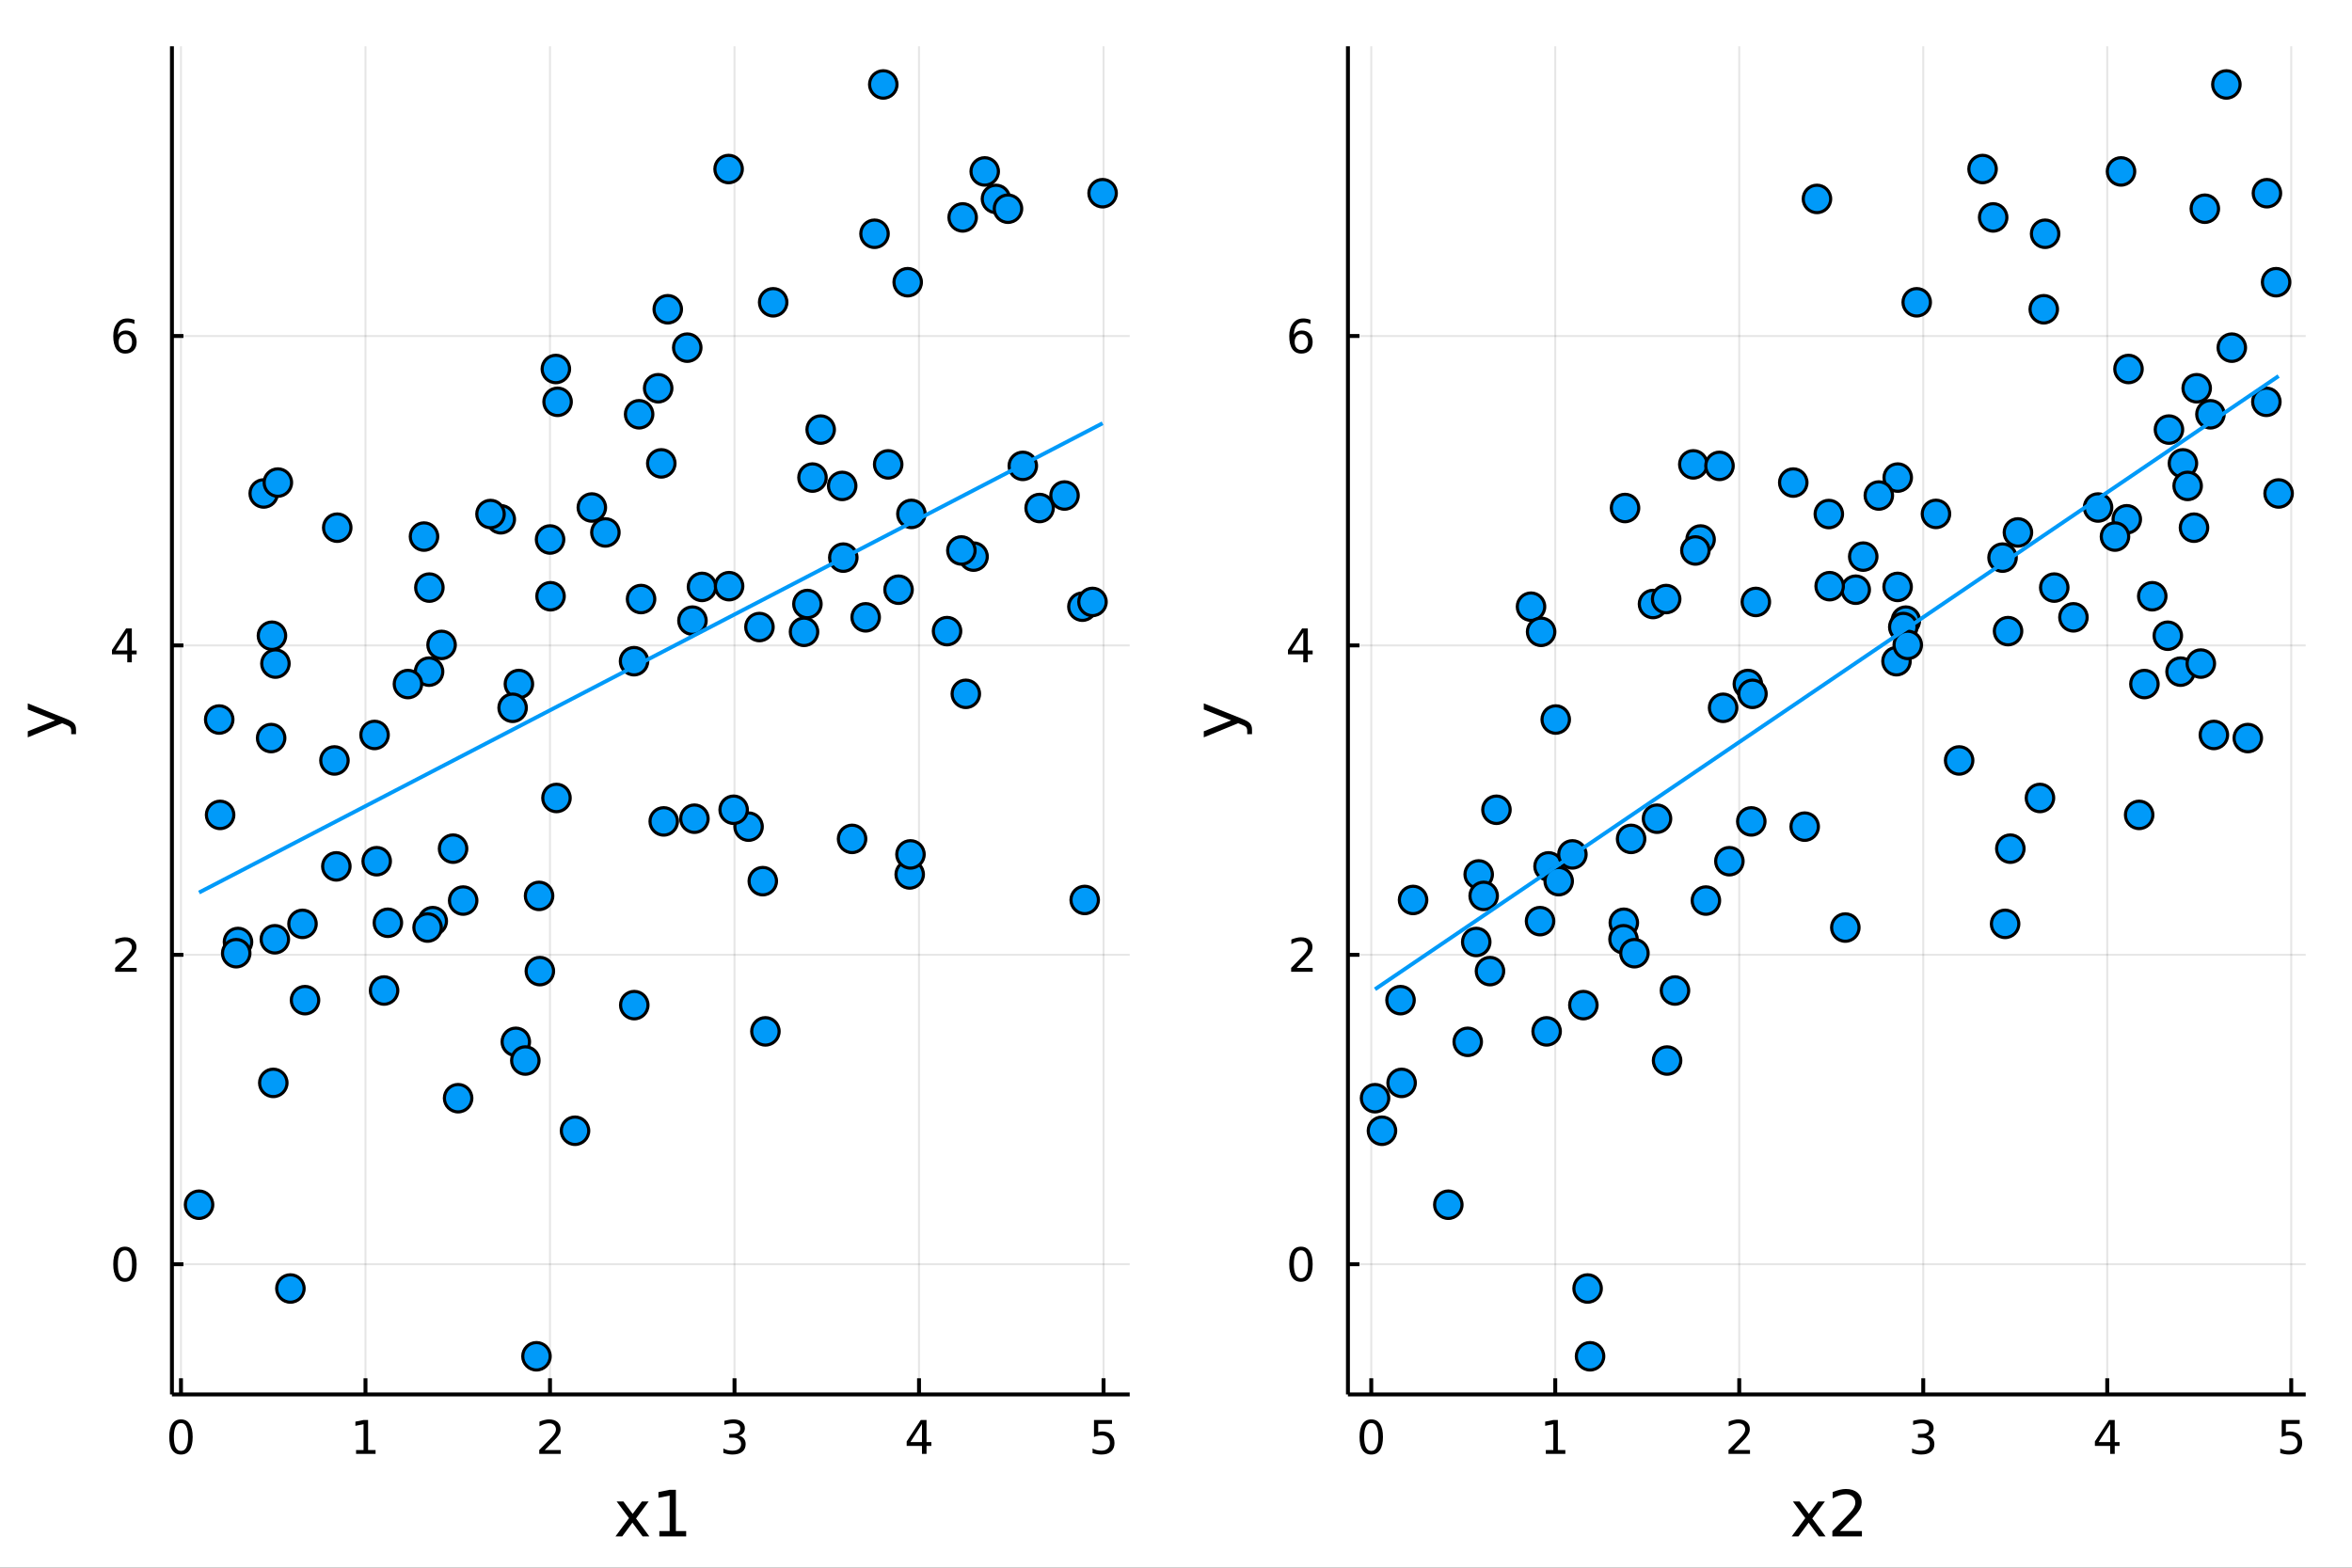 <?xml version="1.0" encoding="utf-8"?>
<svg xmlns="http://www.w3.org/2000/svg" xmlns:xlink="http://www.w3.org/1999/xlink" width="600" height="400" viewBox="0 0 2400 1600">
<rect x="0" y="0" width="2400" height="1600" fill="#333333" stroke="none"/>
<defs>
  <clipPath id="clip350">
    <rect x="0" y="0" width="2400" height="1600"/>
  </clipPath>
</defs>
<path clip-path="url(#clip350)" d="
M0 1600 L2400 1600 L2400 0 L0 0  Z
  " fill="#ffffff" fill-rule="evenodd" fill-opacity="1"/>
<defs>
  <clipPath id="clip351">
    <rect x="480" y="0" width="1681" height="1600"/>
  </clipPath>
</defs>
<path clip-path="url(#clip350)" d="
M175.445 1423.18 L1152.76 1423.18 L1152.76 47.244 L175.445 47.244  Z
  " fill="#ffffff" fill-rule="evenodd" fill-opacity="1"/>
<defs>
  <clipPath id="clip352">
    <rect x="175" y="47" width="978" height="1377"/>
  </clipPath>
</defs>
<polyline clip-path="url(#clip352)" style="stroke:#000000; stroke-width:2; stroke-opacity:0.1; fill:none" points="
  184.669,1423.18 184.669,47.244 
  "/>
<polyline clip-path="url(#clip352)" style="stroke:#000000; stroke-width:2; stroke-opacity:0.1; fill:none" points="
  372.946,1423.18 372.946,47.244 
  "/>
<polyline clip-path="url(#clip352)" style="stroke:#000000; stroke-width:2; stroke-opacity:0.1; fill:none" points="
  561.223,1423.18 561.223,47.244 
  "/>
<polyline clip-path="url(#clip352)" style="stroke:#000000; stroke-width:2; stroke-opacity:0.1; fill:none" points="
  749.501,1423.18 749.501,47.244 
  "/>
<polyline clip-path="url(#clip352)" style="stroke:#000000; stroke-width:2; stroke-opacity:0.1; fill:none" points="
  937.778,1423.18 937.778,47.244 
  "/>
<polyline clip-path="url(#clip352)" style="stroke:#000000; stroke-width:2; stroke-opacity:0.1; fill:none" points="
  1126.06,1423.18 1126.06,47.244 
  "/>
<polyline clip-path="url(#clip350)" style="stroke:#000000; stroke-width:4; stroke-opacity:1; fill:none" points="
  175.445,1423.18 1152.76,1423.18 
  "/>
<polyline clip-path="url(#clip350)" style="stroke:#000000; stroke-width:4; stroke-opacity:1; fill:none" points="
  184.669,1423.18 184.669,1406.67 
  "/>
<polyline clip-path="url(#clip350)" style="stroke:#000000; stroke-width:4; stroke-opacity:1; fill:none" points="
  372.946,1423.18 372.946,1406.67 
  "/>
<polyline clip-path="url(#clip350)" style="stroke:#000000; stroke-width:4; stroke-opacity:1; fill:none" points="
  561.223,1423.18 561.223,1406.67 
  "/>
<polyline clip-path="url(#clip350)" style="stroke:#000000; stroke-width:4; stroke-opacity:1; fill:none" points="
  749.501,1423.18 749.501,1406.67 
  "/>
<polyline clip-path="url(#clip350)" style="stroke:#000000; stroke-width:4; stroke-opacity:1; fill:none" points="
  937.778,1423.18 937.778,1406.67 
  "/>
<polyline clip-path="url(#clip350)" style="stroke:#000000; stroke-width:4; stroke-opacity:1; fill:none" points="
  1126.06,1423.18 1126.06,1406.67 
  "/>
<path clip-path="url(#clip350)" d="M 0 0 M184.669 1452.37 Q181.058 1452.37 179.229 1455.94 Q177.423 1459.48 177.423 1466.61 Q177.423 1473.71 179.229 1477.28 Q181.058 1480.82 184.669 1480.82 Q188.303 1480.82 190.108 1477.28 Q191.937 1473.71 191.937 1466.61 Q191.937 1459.48 190.108 1455.94 Q188.303 1452.37 184.669 1452.37 M184.669 1448.67 Q190.479 1448.67 193.534 1453.27 Q196.613 1457.86 196.613 1466.61 Q196.613 1475.33 193.534 1479.94 Q190.479 1484.52 184.669 1484.52 Q178.858 1484.52 175.78 1479.94 Q172.724 1475.33 172.724 1466.61 Q172.724 1457.86 175.78 1453.27 Q178.858 1448.67 184.669 1448.67 Z" fill="#000000" fill-rule="evenodd" fill-opacity="1" /><path clip-path="url(#clip350)" d="M 0 0 M363.328 1479.92 L370.967 1479.92 L370.967 1453.55 L362.657 1455.22 L362.657 1450.96 L370.921 1449.29 L375.596 1449.29 L375.596 1479.92 L383.235 1479.92 L383.235 1483.85 L363.328 1483.85 L363.328 1479.92 Z" fill="#000000" fill-rule="evenodd" fill-opacity="1" /><path clip-path="url(#clip350)" d="M 0 0 M555.876 1479.92 L572.196 1479.92 L572.196 1483.85 L550.251 1483.85 L550.251 1479.92 Q552.913 1477.16 557.497 1472.53 Q562.103 1467.88 563.284 1466.54 Q565.529 1464.01 566.409 1462.28 Q567.311 1460.52 567.311 1458.83 Q567.311 1456.07 565.367 1454.34 Q563.446 1452.6 560.344 1452.6 Q558.145 1452.6 555.691 1453.37 Q553.261 1454.13 550.483 1455.68 L550.483 1450.96 Q553.307 1449.82 555.761 1449.25 Q558.214 1448.67 560.251 1448.67 Q565.622 1448.67 568.816 1451.35 Q572.01 1454.04 572.01 1458.53 Q572.01 1460.66 571.2 1462.58 Q570.413 1464.48 568.307 1467.07 Q567.728 1467.74 564.626 1470.96 Q561.524 1474.15 555.876 1479.92 Z" fill="#000000" fill-rule="evenodd" fill-opacity="1" /><path clip-path="url(#clip350)" d="M 0 0 M753.749 1465.22 Q757.105 1465.94 758.98 1468.2 Q760.878 1470.47 760.878 1473.81 Q760.878 1478.92 757.36 1481.72 Q753.841 1484.52 747.36 1484.52 Q745.184 1484.52 742.869 1484.08 Q740.577 1483.67 738.124 1482.81 L738.124 1478.3 Q740.068 1479.43 742.383 1480.01 Q744.698 1480.59 747.221 1480.59 Q751.619 1480.59 753.911 1478.85 Q756.225 1477.12 756.225 1473.81 Q756.225 1470.75 754.073 1469.04 Q751.943 1467.3 748.124 1467.3 L744.096 1467.3 L744.096 1463.46 L748.309 1463.46 Q751.758 1463.46 753.587 1462.09 Q755.415 1460.7 755.415 1458.11 Q755.415 1455.45 753.517 1454.04 Q751.642 1452.6 748.124 1452.6 Q746.202 1452.6 744.003 1453.02 Q741.804 1453.44 739.165 1454.31 L739.165 1450.15 Q741.827 1449.41 744.142 1449.04 Q746.48 1448.67 748.54 1448.67 Q753.864 1448.67 756.966 1451.1 Q760.068 1453.5 760.068 1457.63 Q760.068 1460.5 758.425 1462.49 Q756.781 1464.45 753.749 1465.22 Z" fill="#000000" fill-rule="evenodd" fill-opacity="1" /><path clip-path="url(#clip350)" d="M 0 0 M940.788 1453.37 L928.982 1471.81 L940.788 1471.81 L940.788 1453.37 M939.561 1449.29 L945.44 1449.29 L945.44 1471.81 L950.371 1471.81 L950.371 1475.7 L945.44 1475.7 L945.44 1483.85 L940.788 1483.85 L940.788 1475.7 L925.186 1475.7 L925.186 1471.19 L939.561 1449.29 Z" fill="#000000" fill-rule="evenodd" fill-opacity="1" /><path clip-path="url(#clip350)" d="M 0 0 M1116.33 1449.29 L1134.69 1449.29 L1134.69 1453.23 L1120.62 1453.23 L1120.62 1461.7 Q1121.63 1461.35 1122.65 1461.19 Q1123.67 1461 1124.69 1461 Q1130.48 1461 1133.86 1464.18 Q1137.24 1467.35 1137.24 1472.76 Q1137.24 1478.34 1133.76 1481.44 Q1130.29 1484.52 1123.97 1484.52 Q1121.8 1484.52 1119.53 1484.15 Q1117.28 1483.78 1114.88 1483.04 L1114.88 1478.34 Q1116.96 1479.48 1119.18 1480.03 Q1121.4 1480.59 1123.88 1480.59 Q1127.88 1480.59 1130.22 1478.48 Q1132.56 1476.38 1132.56 1472.76 Q1132.56 1469.15 1130.22 1467.05 Q1127.88 1464.94 1123.88 1464.94 Q1122 1464.94 1120.13 1465.36 Q1118.28 1465.77 1116.33 1466.65 L1116.33 1449.29 Z" fill="#000000" fill-rule="evenodd" fill-opacity="1" /><path clip-path="url(#clip350)" d="M 0 0 M661.92 1532.4 L649.03 1549.74 L662.589 1568.04 L655.682 1568.04 L645.306 1554.04 L634.93 1568.04 L628.023 1568.04 L641.868 1549.39 L629.201 1532.4 L636.107 1532.4 L645.56 1545.1 L655.014 1532.4 L661.92 1532.4 Z" fill="#000000" fill-rule="evenodd" fill-opacity="1" /><path clip-path="url(#clip350)" d="M 0 0 M672.806 1562.63 L683.309 1562.63 L683.309 1526.38 L671.883 1528.67 L671.883 1522.82 L683.245 1520.52 L689.675 1520.52 L689.675 1562.63 L700.178 1562.63 L700.178 1568.04 L672.806 1568.04 L672.806 1562.63 Z" fill="#000000" fill-rule="evenodd" fill-opacity="1" /><polyline clip-path="url(#clip352)" style="stroke:#000000; stroke-width:2; stroke-opacity:0.1; fill:none" points="
  175.445,1290.29 1152.76,1290.29 
  "/>
<polyline clip-path="url(#clip352)" style="stroke:#000000; stroke-width:2; stroke-opacity:0.1; fill:none" points="
  175.445,974.5 1152.76,974.5 
  "/>
<polyline clip-path="url(#clip352)" style="stroke:#000000; stroke-width:2; stroke-opacity:0.1; fill:none" points="
  175.445,658.711 1152.76,658.711 
  "/>
<polyline clip-path="url(#clip352)" style="stroke:#000000; stroke-width:2; stroke-opacity:0.1; fill:none" points="
  175.445,342.922 1152.76,342.922 
  "/>
<polyline clip-path="url(#clip350)" style="stroke:#000000; stroke-width:4; stroke-opacity:1; fill:none" points="
  175.445,1423.18 175.445,47.244 
  "/>
<polyline clip-path="url(#clip350)" style="stroke:#000000; stroke-width:4; stroke-opacity:1; fill:none" points="
  175.445,1290.29 187.173,1290.29 
  "/>
<polyline clip-path="url(#clip350)" style="stroke:#000000; stroke-width:4; stroke-opacity:1; fill:none" points="
  175.445,974.5 187.173,974.5 
  "/>
<polyline clip-path="url(#clip350)" style="stroke:#000000; stroke-width:4; stroke-opacity:1; fill:none" points="
  175.445,658.711 187.173,658.711 
  "/>
<polyline clip-path="url(#clip350)" style="stroke:#000000; stroke-width:4; stroke-opacity:1; fill:none" points="
  175.445,342.922 187.173,342.922 
  "/>
<path clip-path="url(#clip350)" d="M 0 0 M127.501 1276.09 Q123.89 1276.09 122.061 1279.65 Q120.255 1283.19 120.255 1290.32 Q120.255 1297.43 122.061 1300.99 Q123.89 1304.54 127.501 1304.54 Q131.135 1304.54 132.941 1300.99 Q134.769 1297.43 134.769 1290.32 Q134.769 1283.19 132.941 1279.65 Q131.135 1276.09 127.501 1276.09 M127.501 1272.38 Q133.311 1272.38 136.367 1276.99 Q139.445 1281.57 139.445 1290.32 Q139.445 1299.05 136.367 1303.66 Q133.311 1308.24 127.501 1308.24 Q121.691 1308.24 118.612 1303.66 Q115.556 1299.05 115.556 1290.32 Q115.556 1281.57 118.612 1276.99 Q121.691 1272.38 127.501 1272.38 Z" fill="#000000" fill-rule="evenodd" fill-opacity="1" /><path clip-path="url(#clip350)" d="M 0 0 M123.126 987.845 L139.445 987.845 L139.445 991.78 L117.501 991.78 L117.501 987.845 Q120.163 985.09 124.746 980.46 Q129.353 975.808 130.533 974.465 Q132.779 971.942 133.658 970.206 Q134.561 968.446 134.561 966.757 Q134.561 964.002 132.617 962.266 Q130.695 960.53 127.593 960.53 Q125.394 960.53 122.941 961.294 Q120.51 962.058 117.732 963.609 L117.732 958.886 Q120.556 957.752 123.01 957.173 Q125.464 956.595 127.501 956.595 Q132.871 956.595 136.066 959.28 Q139.26 961.965 139.26 966.456 Q139.26 968.585 138.45 970.507 Q137.663 972.405 135.556 974.997 Q134.978 975.669 131.876 978.886 Q128.774 982.081 123.126 987.845 Z" fill="#000000" fill-rule="evenodd" fill-opacity="1" /><path clip-path="url(#clip350)" d="M 0 0 M129.862 645.505 L118.056 663.954 L129.862 663.954 L129.862 645.505 M128.635 641.431 L134.515 641.431 L134.515 663.954 L139.445 663.954 L139.445 667.843 L134.515 667.843 L134.515 675.991 L129.862 675.991 L129.862 667.843 L114.26 667.843 L114.26 663.329 L128.635 641.431 Z" fill="#000000" fill-rule="evenodd" fill-opacity="1" /><path clip-path="url(#clip350)" d="M 0 0 M127.917 341.058 Q124.769 341.058 122.918 343.211 Q121.089 345.364 121.089 349.114 Q121.089 352.841 122.918 355.016 Q124.769 357.169 127.917 357.169 Q131.066 357.169 132.894 355.016 Q134.746 352.841 134.746 349.114 Q134.746 345.364 132.894 343.211 Q131.066 341.058 127.917 341.058 M137.2 326.405 L137.2 330.665 Q135.441 329.831 133.635 329.392 Q131.853 328.952 130.093 328.952 Q125.464 328.952 123.01 332.077 Q120.58 335.202 120.232 341.521 Q121.598 339.507 123.658 338.442 Q125.718 337.354 128.195 337.354 Q133.404 337.354 136.413 340.526 Q139.445 343.674 139.445 349.114 Q139.445 354.438 136.297 357.655 Q133.149 360.873 127.917 360.873 Q121.922 360.873 118.751 356.29 Q115.58 351.683 115.58 342.956 Q115.58 334.762 119.468 329.901 Q123.357 325.017 129.908 325.017 Q131.667 325.017 133.45 325.364 Q135.255 325.711 137.2 326.405 Z" fill="#000000" fill-rule="evenodd" fill-opacity="1" /><path clip-path="url(#clip350)" d="M 0 0 M67.314 733.525 Q73.68 736.008 75.622 738.363 Q77.563 740.718 77.563 744.665 L77.563 749.344 L72.662 749.344 L72.662 745.906 Q72.662 743.487 71.516 742.151 Q70.37 740.814 66.105 739.191 L63.431 738.14 L28.356 752.559 L28.356 746.352 L56.238 735.212 L28.356 724.072 L28.356 717.865 L67.314 733.525 Z" fill="#000000" fill-rule="evenodd" fill-opacity="1" /><circle clip-path="url(#clip352)" cx="437.825" cy="685.474" r="14" fill="#009af9" fill-rule="evenodd" fill-opacity="1" stroke="#000000" stroke-opacity="1" stroke-width="3.2"/>
<circle clip-path="url(#clip352)" cx="567.191" cy="376.587" r="14" fill="#009af9" fill-rule="evenodd" fill-opacity="1" stroke="#000000" stroke-opacity="1" stroke-width="3.2"/>
<circle clip-path="url(#clip352)" cx="743.462" cy="172.508" r="14" fill="#009af9" fill-rule="evenodd" fill-opacity="1" stroke="#000000" stroke-opacity="1" stroke-width="3.2"/>
<circle clip-path="url(#clip352)" cx="529.478" cy="698.097" r="14" fill="#009af9" fill-rule="evenodd" fill-opacity="1" stroke="#000000" stroke-opacity="1" stroke-width="3.2"/>
<circle clip-path="url(#clip352)" cx="706.571" cy="633.416" r="14" fill="#009af9" fill-rule="evenodd" fill-opacity="1" stroke="#000000" stroke-opacity="1" stroke-width="3.2"/>
<circle clip-path="url(#clip352)" cx="523.07" cy="722.375" r="14" fill="#009af9" fill-rule="evenodd" fill-opacity="1" stroke="#000000" stroke-opacity="1" stroke-width="3.2"/>
<circle clip-path="url(#clip352)" cx="774.935" cy="639.961" r="14" fill="#009af9" fill-rule="evenodd" fill-opacity="1" stroke="#000000" stroke-opacity="1" stroke-width="3.2"/>
<circle clip-path="url(#clip352)" cx="203.105" cy="1229.55" r="14" fill="#009af9" fill-rule="evenodd" fill-opacity="1" stroke="#000000" stroke-opacity="1" stroke-width="3.2"/>
<circle clip-path="url(#clip352)" cx="603.903" cy="517.959" r="14" fill="#009af9" fill-rule="evenodd" fill-opacity="1" stroke="#000000" stroke-opacity="1" stroke-width="3.2"/>
<circle clip-path="url(#clip352)" cx="671.593" cy="396.244" r="14" fill="#009af9" fill-rule="evenodd" fill-opacity="1" stroke="#000000" stroke-opacity="1" stroke-width="3.2"/>
<circle clip-path="url(#clip352)" cx="1016.28" cy="203.004" r="14" fill="#009af9" fill-rule="evenodd" fill-opacity="1" stroke="#000000" stroke-opacity="1" stroke-width="3.2"/>
<circle clip-path="url(#clip352)" cx="928.256" cy="892.45" r="14" fill="#009af9" fill-rule="evenodd" fill-opacity="1" stroke="#000000" stroke-opacity="1" stroke-width="3.2"/>
<circle clip-path="url(#clip352)" cx="617.732" cy="543.401" r="14" fill="#009af9" fill-rule="evenodd" fill-opacity="1" stroke="#000000" stroke-opacity="1" stroke-width="3.2"/>
<circle clip-path="url(#clip352)" cx="341.267" cy="776.118" r="14" fill="#009af9" fill-rule="evenodd" fill-opacity="1" stroke="#000000" stroke-opacity="1" stroke-width="3.2"/>
<circle clip-path="url(#clip352)" cx="269.083" cy="503.629" r="14" fill="#009af9" fill-rule="evenodd" fill-opacity="1" stroke="#000000" stroke-opacity="1" stroke-width="3.2"/>
<circle clip-path="url(#clip352)" cx="568.96" cy="410.089" r="14" fill="#009af9" fill-rule="evenodd" fill-opacity="1" stroke="#000000" stroke-opacity="1" stroke-width="3.2"/>
<circle clip-path="url(#clip352)" cx="883.329" cy="630.039" r="14" fill="#009af9" fill-rule="evenodd" fill-opacity="1" stroke="#000000" stroke-opacity="1" stroke-width="3.2"/>
<circle clip-path="url(#clip352)" cx="561.282" cy="550.597" r="14" fill="#009af9" fill-rule="evenodd" fill-opacity="1" stroke="#000000" stroke-opacity="1" stroke-width="3.2"/>
<circle clip-path="url(#clip352)" cx="308.668" cy="942.904" r="14" fill="#009af9" fill-rule="evenodd" fill-opacity="1" stroke="#000000" stroke-opacity="1" stroke-width="3.2"/>
<circle clip-path="url(#clip352)" cx="982.298" cy="221.884" r="14" fill="#009af9" fill-rule="evenodd" fill-opacity="1" stroke="#000000" stroke-opacity="1" stroke-width="3.2"/>
<circle clip-path="url(#clip352)" cx="276.663" cy="753.266" r="14" fill="#009af9" fill-rule="evenodd" fill-opacity="1" stroke="#000000" stroke-opacity="1" stroke-width="3.2"/>
<circle clip-path="url(#clip352)" cx="547.411" cy="1384.24" r="14" fill="#009af9" fill-rule="evenodd" fill-opacity="1" stroke="#000000" stroke-opacity="1" stroke-width="3.2"/>
<circle clip-path="url(#clip352)" cx="395.783" cy="941.775" r="14" fill="#009af9" fill-rule="evenodd" fill-opacity="1" stroke="#000000" stroke-opacity="1" stroke-width="3.2"/>
<circle clip-path="url(#clip352)" cx="701.267" cy="354.815" r="14" fill="#009af9" fill-rule="evenodd" fill-opacity="1" stroke="#000000" stroke-opacity="1" stroke-width="3.2"/>
<circle clip-path="url(#clip352)" cx="343.189" cy="884.223" r="14" fill="#009af9" fill-rule="evenodd" fill-opacity="1" stroke="#000000" stroke-opacity="1" stroke-width="3.2"/>
<circle clip-path="url(#clip352)" cx="674.778" cy="472.919" r="14" fill="#009af9" fill-rule="evenodd" fill-opacity="1" stroke="#000000" stroke-opacity="1" stroke-width="3.2"/>
<circle clip-path="url(#clip352)" cx="526.323" cy="1063.29" r="14" fill="#009af9" fill-rule="evenodd" fill-opacity="1" stroke="#000000" stroke-opacity="1" stroke-width="3.2"/>
<circle clip-path="url(#clip352)" cx="1106.83" cy="918.502" r="14" fill="#009af9" fill-rule="evenodd" fill-opacity="1" stroke="#000000" stroke-opacity="1" stroke-width="3.2"/>
<circle clip-path="url(#clip352)" cx="906.303" cy="473.937" r="14" fill="#009af9" fill-rule="evenodd" fill-opacity="1" stroke="#000000" stroke-opacity="1" stroke-width="3.2"/>
<circle clip-path="url(#clip352)" cx="829.066" cy="487.412" r="14" fill="#009af9" fill-rule="evenodd" fill-opacity="1" stroke="#000000" stroke-opacity="1" stroke-width="3.2"/>
<circle clip-path="url(#clip352)" cx="652.151" cy="422.802" r="14" fill="#009af9" fill-rule="evenodd" fill-opacity="1" stroke="#000000" stroke-opacity="1" stroke-width="3.2"/>
<circle clip-path="url(#clip352)" cx="441.575" cy="940.117" r="14" fill="#009af9" fill-rule="evenodd" fill-opacity="1" stroke="#000000" stroke-opacity="1" stroke-width="3.2"/>
<circle clip-path="url(#clip352)" cx="823.878" cy="616.457" r="14" fill="#009af9" fill-rule="evenodd" fill-opacity="1" stroke="#000000" stroke-opacity="1" stroke-width="3.2"/>
<circle clip-path="url(#clip352)" cx="242.85" cy="961.393" r="14" fill="#009af9" fill-rule="evenodd" fill-opacity="1" stroke="#000000" stroke-opacity="1" stroke-width="3.2"/>
<circle clip-path="url(#clip352)" cx="472.601" cy="919.11" r="14" fill="#009af9" fill-rule="evenodd" fill-opacity="1" stroke="#000000" stroke-opacity="1" stroke-width="3.2"/>
<circle clip-path="url(#clip352)" cx="416.253" cy="698.141" r="14" fill="#009af9" fill-rule="evenodd" fill-opacity="1" stroke="#000000" stroke-opacity="1" stroke-width="3.2"/>
<circle clip-path="url(#clip352)" cx="567.82" cy="814.407" r="14" fill="#009af9" fill-rule="evenodd" fill-opacity="1" stroke="#000000" stroke-opacity="1" stroke-width="3.2"/>
<circle clip-path="url(#clip352)" cx="384.366" cy="878.948" r="14" fill="#009af9" fill-rule="evenodd" fill-opacity="1" stroke="#000000" stroke-opacity="1" stroke-width="3.2"/>
<circle clip-path="url(#clip352)" cx="929.046" cy="871.992" r="14" fill="#009af9" fill-rule="evenodd" fill-opacity="1" stroke="#000000" stroke-opacity="1" stroke-width="3.2"/>
<circle clip-path="url(#clip352)" cx="993.432" cy="568.077" r="14" fill="#009af9" fill-rule="evenodd" fill-opacity="1" stroke="#000000" stroke-opacity="1" stroke-width="3.2"/>
<circle clip-path="url(#clip352)" cx="550.863" cy="991.127" r="14" fill="#009af9" fill-rule="evenodd" fill-opacity="1" stroke="#000000" stroke-opacity="1" stroke-width="3.2"/>
<circle clip-path="url(#clip352)" cx="763.831" cy="843.678" r="14" fill="#009af9" fill-rule="evenodd" fill-opacity="1" stroke="#000000" stroke-opacity="1" stroke-width="3.2"/>
<circle clip-path="url(#clip352)" cx="277.486" cy="648.823" r="14" fill="#009af9" fill-rule="evenodd" fill-opacity="1" stroke="#000000" stroke-opacity="1" stroke-width="3.2"/>
<circle clip-path="url(#clip352)" cx="438.123" cy="599.692" r="14" fill="#009af9" fill-rule="evenodd" fill-opacity="1" stroke="#000000" stroke-opacity="1" stroke-width="3.2"/>
<circle clip-path="url(#clip352)" cx="930" cy="524.48" r="14" fill="#009af9" fill-rule="evenodd" fill-opacity="1" stroke="#000000" stroke-opacity="1" stroke-width="3.2"/>
<circle clip-path="url(#clip352)" cx="586.746" cy="1154.05" r="14" fill="#009af9" fill-rule="evenodd" fill-opacity="1" stroke="#000000" stroke-opacity="1" stroke-width="3.2"/>
<circle clip-path="url(#clip352)" cx="837.418" cy="438.417" r="14" fill="#009af9" fill-rule="evenodd" fill-opacity="1" stroke="#000000" stroke-opacity="1" stroke-width="3.2"/>
<circle clip-path="url(#clip352)" cx="647.202" cy="1025.83" r="14" fill="#009af9" fill-rule="evenodd" fill-opacity="1" stroke="#000000" stroke-opacity="1" stroke-width="3.2"/>
<circle clip-path="url(#clip352)" cx="1086.23" cy="505.717" r="14" fill="#009af9" fill-rule="evenodd" fill-opacity="1" stroke="#000000" stroke-opacity="1" stroke-width="3.2"/>
<circle clip-path="url(#clip352)" cx="561.763" cy="608.518" r="14" fill="#009af9" fill-rule="evenodd" fill-opacity="1" stroke="#000000" stroke-opacity="1" stroke-width="3.2"/>
<circle clip-path="url(#clip352)" cx="391.903" cy="1010.92" r="14" fill="#009af9" fill-rule="evenodd" fill-opacity="1" stroke="#000000" stroke-opacity="1" stroke-width="3.2"/>
<circle clip-path="url(#clip352)" cx="1125.1" cy="197.175" r="14" fill="#009af9" fill-rule="evenodd" fill-opacity="1" stroke="#000000" stroke-opacity="1" stroke-width="3.2"/>
<circle clip-path="url(#clip352)" cx="1060.82" cy="518.479" r="14" fill="#009af9" fill-rule="evenodd" fill-opacity="1" stroke="#000000" stroke-opacity="1" stroke-width="3.2"/>
<circle clip-path="url(#clip352)" cx="283.525" cy="492.511" r="14" fill="#009af9" fill-rule="evenodd" fill-opacity="1" stroke="#000000" stroke-opacity="1" stroke-width="3.2"/>
<circle clip-path="url(#clip352)" cx="646.983" cy="674.819" r="14" fill="#009af9" fill-rule="evenodd" fill-opacity="1" stroke="#000000" stroke-opacity="1" stroke-width="3.2"/>
<circle clip-path="url(#clip352)" cx="681.373" cy="315.62" r="14" fill="#009af9" fill-rule="evenodd" fill-opacity="1" stroke="#000000" stroke-opacity="1" stroke-width="3.2"/>
<circle clip-path="url(#clip352)" cx="716.298" cy="598.998" r="14" fill="#009af9" fill-rule="evenodd" fill-opacity="1" stroke="#000000" stroke-opacity="1" stroke-width="3.2"/>
<circle clip-path="url(#clip352)" cx="859.352" cy="495.927" r="14" fill="#009af9" fill-rule="evenodd" fill-opacity="1" stroke="#000000" stroke-opacity="1" stroke-width="3.2"/>
<circle clip-path="url(#clip352)" cx="224.59" cy="831.683" r="14" fill="#009af9" fill-rule="evenodd" fill-opacity="1" stroke="#000000" stroke-opacity="1" stroke-width="3.2"/>
<circle clip-path="url(#clip352)" cx="788.947" cy="308.522" r="14" fill="#009af9" fill-rule="evenodd" fill-opacity="1" stroke="#000000" stroke-opacity="1" stroke-width="3.2"/>
<circle clip-path="url(#clip352)" cx="916.873" cy="601.842" r="14" fill="#009af9" fill-rule="evenodd" fill-opacity="1" stroke="#000000" stroke-opacity="1" stroke-width="3.2"/>
<circle clip-path="url(#clip352)" cx="966.364" cy="644.123" r="14" fill="#009af9" fill-rule="evenodd" fill-opacity="1" stroke="#000000" stroke-opacity="1" stroke-width="3.2"/>
<circle clip-path="url(#clip352)" cx="1104.48" cy="619.18" r="14" fill="#009af9" fill-rule="evenodd" fill-opacity="1" stroke="#000000" stroke-opacity="1" stroke-width="3.2"/>
<circle clip-path="url(#clip352)" cx="1043.68" cy="475.472" r="14" fill="#009af9" fill-rule="evenodd" fill-opacity="1" stroke="#000000" stroke-opacity="1" stroke-width="3.2"/>
<circle clip-path="url(#clip352)" cx="467.457" cy="1120.83" r="14" fill="#009af9" fill-rule="evenodd" fill-opacity="1" stroke="#000000" stroke-opacity="1" stroke-width="3.2"/>
<circle clip-path="url(#clip352)" cx="450.578" cy="658.188" r="14" fill="#009af9" fill-rule="evenodd" fill-opacity="1" stroke="#000000" stroke-opacity="1" stroke-width="3.2"/>
<circle clip-path="url(#clip352)" cx="311.229" cy="1020.76" r="14" fill="#009af9" fill-rule="evenodd" fill-opacity="1" stroke="#000000" stroke-opacity="1" stroke-width="3.2"/>
<circle clip-path="url(#clip352)" cx="280.441" cy="958.613" r="14" fill="#009af9" fill-rule="evenodd" fill-opacity="1" stroke="#000000" stroke-opacity="1" stroke-width="3.2"/>
<circle clip-path="url(#clip352)" cx="223.679" cy="734.347" r="14" fill="#009af9" fill-rule="evenodd" fill-opacity="1" stroke="#000000" stroke-opacity="1" stroke-width="3.2"/>
<circle clip-path="url(#clip352)" cx="462.31" cy="866.137" r="14" fill="#009af9" fill-rule="evenodd" fill-opacity="1" stroke="#000000" stroke-opacity="1" stroke-width="3.2"/>
<circle clip-path="url(#clip352)" cx="1028.55" cy="213.005" r="14" fill="#009af9" fill-rule="evenodd" fill-opacity="1" stroke="#000000" stroke-opacity="1" stroke-width="3.2"/>
<circle clip-path="url(#clip352)" cx="860.491" cy="569.103" r="14" fill="#009af9" fill-rule="evenodd" fill-opacity="1" stroke="#000000" stroke-opacity="1" stroke-width="3.2"/>
<circle clip-path="url(#clip352)" cx="241.017" cy="972.835" r="14" fill="#009af9" fill-rule="evenodd" fill-opacity="1" stroke="#000000" stroke-opacity="1" stroke-width="3.2"/>
<circle clip-path="url(#clip352)" cx="536.037" cy="1082.38" r="14" fill="#009af9" fill-rule="evenodd" fill-opacity="1" stroke="#000000" stroke-opacity="1" stroke-width="3.2"/>
<circle clip-path="url(#clip352)" cx="296.314" cy="1315.05" r="14" fill="#009af9" fill-rule="evenodd" fill-opacity="1" stroke="#000000" stroke-opacity="1" stroke-width="3.2"/>
<circle clip-path="url(#clip352)" cx="510.994" cy="529.974" r="14" fill="#009af9" fill-rule="evenodd" fill-opacity="1" stroke="#000000" stroke-opacity="1" stroke-width="3.2"/>
<circle clip-path="url(#clip352)" cx="1004.8" cy="174.947" r="14" fill="#009af9" fill-rule="evenodd" fill-opacity="1" stroke="#000000" stroke-opacity="1" stroke-width="3.2"/>
<circle clip-path="url(#clip352)" cx="778.346" cy="899.308" r="14" fill="#009af9" fill-rule="evenodd" fill-opacity="1" stroke="#000000" stroke-opacity="1" stroke-width="3.2"/>
<circle clip-path="url(#clip352)" cx="432.647" cy="547.628" r="14" fill="#009af9" fill-rule="evenodd" fill-opacity="1" stroke="#000000" stroke-opacity="1" stroke-width="3.2"/>
<circle clip-path="url(#clip352)" cx="869.453" cy="856.168" r="14" fill="#009af9" fill-rule="evenodd" fill-opacity="1" stroke="#000000" stroke-opacity="1" stroke-width="3.2"/>
<circle clip-path="url(#clip352)" cx="550.064" cy="914.353" r="14" fill="#009af9" fill-rule="evenodd" fill-opacity="1" stroke="#000000" stroke-opacity="1" stroke-width="3.2"/>
<circle clip-path="url(#clip352)" cx="1114.78" cy="614.34" r="14" fill="#009af9" fill-rule="evenodd" fill-opacity="1" stroke="#000000" stroke-opacity="1" stroke-width="3.2"/>
<circle clip-path="url(#clip352)" cx="980.974" cy="561.801" r="14" fill="#009af9" fill-rule="evenodd" fill-opacity="1" stroke="#000000" stroke-opacity="1" stroke-width="3.2"/>
<circle clip-path="url(#clip352)" cx="436.308" cy="946.67" r="14" fill="#009af9" fill-rule="evenodd" fill-opacity="1" stroke="#000000" stroke-opacity="1" stroke-width="3.2"/>
<circle clip-path="url(#clip352)" cx="820.416" cy="644.838" r="14" fill="#009af9" fill-rule="evenodd" fill-opacity="1" stroke="#000000" stroke-opacity="1" stroke-width="3.2"/>
<circle clip-path="url(#clip352)" cx="743.967" cy="598.234" r="14" fill="#009af9" fill-rule="evenodd" fill-opacity="1" stroke="#000000" stroke-opacity="1" stroke-width="3.2"/>
<circle clip-path="url(#clip352)" cx="901.294" cy="86.186" r="14" fill="#009af9" fill-rule="evenodd" fill-opacity="1" stroke="#000000" stroke-opacity="1" stroke-width="3.2"/>
<circle clip-path="url(#clip352)" cx="985.522" cy="708.131" r="14" fill="#009af9" fill-rule="evenodd" fill-opacity="1" stroke="#000000" stroke-opacity="1" stroke-width="3.2"/>
<circle clip-path="url(#clip352)" cx="926.208" cy="288.007" r="14" fill="#009af9" fill-rule="evenodd" fill-opacity="1" stroke="#000000" stroke-opacity="1" stroke-width="3.2"/>
<circle clip-path="url(#clip352)" cx="344.109" cy="538.548" r="14" fill="#009af9" fill-rule="evenodd" fill-opacity="1" stroke="#000000" stroke-opacity="1" stroke-width="3.2"/>
<circle clip-path="url(#clip352)" cx="892.351" cy="238.57" r="14" fill="#009af9" fill-rule="evenodd" fill-opacity="1" stroke="#000000" stroke-opacity="1" stroke-width="3.2"/>
<circle clip-path="url(#clip352)" cx="500.505" cy="524.621" r="14" fill="#009af9" fill-rule="evenodd" fill-opacity="1" stroke="#000000" stroke-opacity="1" stroke-width="3.2"/>
<circle clip-path="url(#clip352)" cx="748.616" cy="826.45" r="14" fill="#009af9" fill-rule="evenodd" fill-opacity="1" stroke="#000000" stroke-opacity="1" stroke-width="3.2"/>
<circle clip-path="url(#clip352)" cx="677.263" cy="838.324" r="14" fill="#009af9" fill-rule="evenodd" fill-opacity="1" stroke="#000000" stroke-opacity="1" stroke-width="3.2"/>
<circle clip-path="url(#clip352)" cx="281.039" cy="677.249" r="14" fill="#009af9" fill-rule="evenodd" fill-opacity="1" stroke="#000000" stroke-opacity="1" stroke-width="3.2"/>
<circle clip-path="url(#clip352)" cx="781.026" cy="1052.62" r="14" fill="#009af9" fill-rule="evenodd" fill-opacity="1" stroke="#000000" stroke-opacity="1" stroke-width="3.2"/>
<circle clip-path="url(#clip352)" cx="708.589" cy="835.563" r="14" fill="#009af9" fill-rule="evenodd" fill-opacity="1" stroke="#000000" stroke-opacity="1" stroke-width="3.2"/>
<circle clip-path="url(#clip352)" cx="278.863" cy="1105.2" r="14" fill="#009af9" fill-rule="evenodd" fill-opacity="1" stroke="#000000" stroke-opacity="1" stroke-width="3.2"/>
<circle clip-path="url(#clip352)" cx="382.193" cy="750.087" r="14" fill="#009af9" fill-rule="evenodd" fill-opacity="1" stroke="#000000" stroke-opacity="1" stroke-width="3.2"/>
<circle clip-path="url(#clip352)" cx="654.128" cy="611.383" r="14" fill="#009af9" fill-rule="evenodd" fill-opacity="1" stroke="#000000" stroke-opacity="1" stroke-width="3.2"/>
<polyline clip-path="url(#clip352)" style="stroke:#009af9; stroke-width:4; stroke-opacity:1; fill:none" points="
  203.105,910.932 1125.1,431.981 
  "/>
<path clip-path="url(#clip350)" d="
M1375.45 1423.18 L2352.76 1423.18 L2352.76 47.244 L1375.45 47.244  Z
  " fill="#ffffff" fill-rule="evenodd" fill-opacity="1"/>
<defs>
  <clipPath id="clip353">
    <rect x="1375" y="47" width="978" height="1377"/>
  </clipPath>
</defs>
<polyline clip-path="url(#clip353)" style="stroke:#000000; stroke-width:2; stroke-opacity:0.1; fill:none" points="
  1399.25,1423.18 1399.25,47.244 
  "/>
<polyline clip-path="url(#clip353)" style="stroke:#000000; stroke-width:2; stroke-opacity:0.1; fill:none" points="
  1586.99,1423.18 1586.99,47.244 
  "/>
<polyline clip-path="url(#clip353)" style="stroke:#000000; stroke-width:2; stroke-opacity:0.1; fill:none" points="
  1774.74,1423.18 1774.74,47.244 
  "/>
<polyline clip-path="url(#clip353)" style="stroke:#000000; stroke-width:2; stroke-opacity:0.1; fill:none" points="
  1962.49,1423.18 1962.49,47.244 
  "/>
<polyline clip-path="url(#clip353)" style="stroke:#000000; stroke-width:2; stroke-opacity:0.1; fill:none" points="
  2150.24,1423.18 2150.24,47.244 
  "/>
<polyline clip-path="url(#clip353)" style="stroke:#000000; stroke-width:2; stroke-opacity:0.1; fill:none" points="
  2337.99,1423.18 2337.99,47.244 
  "/>
<polyline clip-path="url(#clip350)" style="stroke:#000000; stroke-width:4; stroke-opacity:1; fill:none" points="
  1375.45,1423.18 2352.76,1423.18 
  "/>
<polyline clip-path="url(#clip350)" style="stroke:#000000; stroke-width:4; stroke-opacity:1; fill:none" points="
  1399.25,1423.18 1399.25,1406.67 
  "/>
<polyline clip-path="url(#clip350)" style="stroke:#000000; stroke-width:4; stroke-opacity:1; fill:none" points="
  1586.99,1423.18 1586.99,1406.67 
  "/>
<polyline clip-path="url(#clip350)" style="stroke:#000000; stroke-width:4; stroke-opacity:1; fill:none" points="
  1774.74,1423.18 1774.74,1406.67 
  "/>
<polyline clip-path="url(#clip350)" style="stroke:#000000; stroke-width:4; stroke-opacity:1; fill:none" points="
  1962.49,1423.18 1962.49,1406.67 
  "/>
<polyline clip-path="url(#clip350)" style="stroke:#000000; stroke-width:4; stroke-opacity:1; fill:none" points="
  2150.24,1423.18 2150.24,1406.67 
  "/>
<polyline clip-path="url(#clip350)" style="stroke:#000000; stroke-width:4; stroke-opacity:1; fill:none" points="
  2337.99,1423.18 2337.99,1406.67 
  "/>
<path clip-path="url(#clip350)" d="M 0 0 M1399.25 1452.37 Q1395.64 1452.37 1393.81 1455.94 Q1392 1459.48 1392 1466.61 Q1392 1473.71 1393.81 1477.28 Q1395.64 1480.82 1399.25 1480.82 Q1402.88 1480.82 1404.69 1477.28 Q1406.51 1473.71 1406.51 1466.61 Q1406.51 1459.48 1404.69 1455.94 Q1402.88 1452.37 1399.25 1452.37 M1399.25 1448.67 Q1405.06 1448.67 1408.11 1453.27 Q1411.19 1457.86 1411.19 1466.61 Q1411.19 1475.33 1408.11 1479.94 Q1405.06 1484.52 1399.25 1484.52 Q1393.44 1484.52 1390.36 1479.94 Q1387.3 1475.33 1387.3 1466.61 Q1387.3 1457.86 1390.36 1453.27 Q1393.44 1448.67 1399.25 1448.67 Z" fill="#000000" fill-rule="evenodd" fill-opacity="1" /><path clip-path="url(#clip350)" d="M 0 0 M1577.38 1479.92 L1585.02 1479.92 L1585.02 1453.55 L1576.71 1455.22 L1576.71 1450.96 L1584.97 1449.29 L1589.65 1449.29 L1589.65 1479.92 L1597.28 1479.92 L1597.28 1483.85 L1577.38 1483.85 L1577.38 1479.92 Z" fill="#000000" fill-rule="evenodd" fill-opacity="1" /><path clip-path="url(#clip350)" d="M 0 0 M1769.4 1479.92 L1785.72 1479.92 L1785.72 1483.85 L1763.77 1483.85 L1763.77 1479.92 Q1766.43 1477.16 1771.02 1472.53 Q1775.62 1467.88 1776.8 1466.54 Q1779.05 1464.01 1779.93 1462.28 Q1780.83 1460.52 1780.83 1458.83 Q1780.83 1456.07 1778.89 1454.34 Q1776.97 1452.6 1773.86 1452.6 Q1771.66 1452.6 1769.21 1453.37 Q1766.78 1454.13 1764 1455.68 L1764 1450.96 Q1766.83 1449.82 1769.28 1449.25 Q1771.73 1448.67 1773.77 1448.67 Q1779.14 1448.67 1782.34 1451.35 Q1785.53 1454.04 1785.53 1458.53 Q1785.53 1460.66 1784.72 1462.58 Q1783.93 1464.48 1781.83 1467.07 Q1781.25 1467.74 1778.15 1470.96 Q1775.04 1474.15 1769.4 1479.92 Z" fill="#000000" fill-rule="evenodd" fill-opacity="1" /><path clip-path="url(#clip350)" d="M 0 0 M1966.74 1465.22 Q1970.1 1465.94 1971.97 1468.2 Q1973.87 1470.47 1973.87 1473.81 Q1973.87 1478.92 1970.35 1481.72 Q1966.83 1484.52 1960.35 1484.52 Q1958.18 1484.52 1955.86 1484.08 Q1953.57 1483.67 1951.12 1482.81 L1951.12 1478.3 Q1953.06 1479.43 1955.37 1480.01 Q1957.69 1480.59 1960.21 1480.59 Q1964.61 1480.59 1966.9 1478.85 Q1969.22 1477.12 1969.22 1473.81 Q1969.22 1470.75 1967.06 1469.04 Q1964.93 1467.3 1961.12 1467.3 L1957.09 1467.3 L1957.09 1463.46 L1961.3 1463.46 Q1964.75 1463.46 1966.58 1462.09 Q1968.41 1460.7 1968.41 1458.11 Q1968.41 1455.45 1966.51 1454.04 Q1964.63 1452.6 1961.12 1452.6 Q1959.19 1452.6 1956.99 1453.02 Q1954.8 1453.44 1952.16 1454.31 L1952.16 1450.15 Q1954.82 1449.41 1957.13 1449.04 Q1959.47 1448.67 1961.53 1448.67 Q1966.86 1448.67 1969.96 1451.1 Q1973.06 1453.5 1973.06 1457.63 Q1973.06 1460.5 1971.42 1462.49 Q1969.77 1464.45 1966.74 1465.22 Z" fill="#000000" fill-rule="evenodd" fill-opacity="1" /><path clip-path="url(#clip350)" d="M 0 0 M2153.25 1453.37 L2141.44 1471.81 L2153.25 1471.81 L2153.25 1453.37 M2152.02 1449.29 L2157.9 1449.29 L2157.9 1471.81 L2162.83 1471.81 L2162.83 1475.7 L2157.9 1475.7 L2157.9 1483.85 L2153.25 1483.85 L2153.25 1475.7 L2137.65 1475.7 L2137.65 1471.19 L2152.02 1449.29 Z" fill="#000000" fill-rule="evenodd" fill-opacity="1" /><path clip-path="url(#clip350)" d="M 0 0 M2328.27 1449.29 L2346.62 1449.29 L2346.62 1453.23 L2332.55 1453.23 L2332.55 1461.7 Q2333.57 1461.35 2334.59 1461.19 Q2335.61 1461 2336.62 1461 Q2342.41 1461 2345.79 1464.18 Q2349.17 1467.35 2349.17 1472.76 Q2349.17 1478.34 2345.7 1481.44 Q2342.23 1484.52 2335.91 1484.52 Q2333.73 1484.52 2331.46 1484.15 Q2329.22 1483.78 2326.81 1483.04 L2326.81 1478.34 Q2328.89 1479.48 2331.11 1480.03 Q2333.34 1480.59 2335.81 1480.59 Q2339.82 1480.59 2342.16 1478.48 Q2344.49 1476.38 2344.49 1472.76 Q2344.49 1469.15 2342.16 1467.05 Q2339.82 1464.94 2335.81 1464.94 Q2333.94 1464.94 2332.06 1465.36 Q2330.21 1465.77 2328.27 1466.65 L2328.27 1449.29 Z" fill="#000000" fill-rule="evenodd" fill-opacity="1" /><path clip-path="url(#clip350)" d="M 0 0 M1862.17 1532.4 L1849.28 1549.74 L1862.84 1568.04 L1855.94 1568.04 L1845.56 1554.04 L1835.18 1568.04 L1828.28 1568.04 L1842.12 1549.39 L1829.46 1532.4 L1836.36 1532.4 L1845.82 1545.1 L1855.27 1532.4 L1862.17 1532.4 Z" fill="#000000" fill-rule="evenodd" fill-opacity="1" /><path clip-path="url(#clip350)" d="M 0 0 M1877.48 1562.63 L1899.92 1562.63 L1899.92 1568.04 L1869.75 1568.04 L1869.75 1562.63 Q1873.41 1558.85 1879.71 1552.48 Q1886.05 1546.08 1887.67 1544.24 Q1890.76 1540.77 1891.97 1538.38 Q1893.21 1535.96 1893.21 1533.64 Q1893.21 1529.85 1890.53 1527.46 Q1887.89 1525.08 1883.63 1525.08 Q1880.6 1525.08 1877.23 1526.13 Q1873.89 1527.18 1870.07 1529.31 L1870.07 1522.82 Q1873.95 1521.26 1877.33 1520.46 Q1880.7 1519.66 1883.5 1519.66 Q1890.88 1519.66 1895.28 1523.36 Q1899.67 1527.05 1899.67 1533.22 Q1899.67 1536.15 1898.55 1538.79 Q1897.47 1541.4 1894.58 1544.97 Q1893.78 1545.89 1889.52 1550.32 Q1885.25 1554.71 1877.48 1562.63 Z" fill="#000000" fill-rule="evenodd" fill-opacity="1" /><polyline clip-path="url(#clip353)" style="stroke:#000000; stroke-width:2; stroke-opacity:0.1; fill:none" points="
  1375.45,1290.29 2352.76,1290.29 
  "/>
<polyline clip-path="url(#clip353)" style="stroke:#000000; stroke-width:2; stroke-opacity:0.1; fill:none" points="
  1375.45,974.5 2352.76,974.5 
  "/>
<polyline clip-path="url(#clip353)" style="stroke:#000000; stroke-width:2; stroke-opacity:0.1; fill:none" points="
  1375.45,658.711 2352.76,658.711 
  "/>
<polyline clip-path="url(#clip353)" style="stroke:#000000; stroke-width:2; stroke-opacity:0.1; fill:none" points="
  1375.45,342.922 2352.76,342.922 
  "/>
<polyline clip-path="url(#clip350)" style="stroke:#000000; stroke-width:4; stroke-opacity:1; fill:none" points="
  1375.45,1423.18 1375.45,47.244 
  "/>
<polyline clip-path="url(#clip350)" style="stroke:#000000; stroke-width:4; stroke-opacity:1; fill:none" points="
  1375.45,1290.29 1387.17,1290.29 
  "/>
<polyline clip-path="url(#clip350)" style="stroke:#000000; stroke-width:4; stroke-opacity:1; fill:none" points="
  1375.45,974.5 1387.17,974.5 
  "/>
<polyline clip-path="url(#clip350)" style="stroke:#000000; stroke-width:4; stroke-opacity:1; fill:none" points="
  1375.45,658.711 1387.17,658.711 
  "/>
<polyline clip-path="url(#clip350)" style="stroke:#000000; stroke-width:4; stroke-opacity:1; fill:none" points="
  1375.45,342.922 1387.17,342.922 
  "/>
<path clip-path="url(#clip350)" d="M 0 0 M1327.5 1276.09 Q1323.89 1276.09 1322.06 1279.65 Q1320.26 1283.19 1320.26 1290.32 Q1320.26 1297.43 1322.06 1300.99 Q1323.89 1304.54 1327.5 1304.54 Q1331.14 1304.54 1332.94 1300.99 Q1334.77 1297.43 1334.77 1290.32 Q1334.77 1283.19 1332.94 1279.65 Q1331.14 1276.09 1327.5 1276.09 M1327.5 1272.38 Q1333.31 1272.38 1336.37 1276.99 Q1339.45 1281.57 1339.45 1290.32 Q1339.45 1299.05 1336.37 1303.66 Q1333.31 1308.24 1327.5 1308.24 Q1321.69 1308.24 1318.61 1303.66 Q1315.56 1299.05 1315.56 1290.32 Q1315.56 1281.57 1318.61 1276.99 Q1321.69 1272.38 1327.5 1272.38 Z" fill="#000000" fill-rule="evenodd" fill-opacity="1" /><path clip-path="url(#clip350)" d="M 0 0 M1323.13 987.845 L1339.45 987.845 L1339.45 991.78 L1317.5 991.78 L1317.5 987.845 Q1320.16 985.09 1324.75 980.46 Q1329.35 975.808 1330.53 974.465 Q1332.78 971.942 1333.66 970.206 Q1334.56 968.446 1334.56 966.757 Q1334.56 964.002 1332.62 962.266 Q1330.7 960.53 1327.59 960.53 Q1325.39 960.53 1322.94 961.294 Q1320.51 962.058 1317.73 963.609 L1317.73 958.886 Q1320.56 957.752 1323.01 957.173 Q1325.46 956.595 1327.5 956.595 Q1332.87 956.595 1336.07 959.28 Q1339.26 961.965 1339.26 966.456 Q1339.26 968.585 1338.45 970.507 Q1337.66 972.405 1335.56 974.997 Q1334.98 975.669 1331.88 978.886 Q1328.77 982.081 1323.13 987.845 Z" fill="#000000" fill-rule="evenodd" fill-opacity="1" /><path clip-path="url(#clip350)" d="M 0 0 M1329.86 645.505 L1318.06 663.954 L1329.86 663.954 L1329.86 645.505 M1328.64 641.431 L1334.51 641.431 L1334.51 663.954 L1339.45 663.954 L1339.45 667.843 L1334.51 667.843 L1334.51 675.991 L1329.86 675.991 L1329.86 667.843 L1314.26 667.843 L1314.26 663.329 L1328.64 641.431 Z" fill="#000000" fill-rule="evenodd" fill-opacity="1" /><path clip-path="url(#clip350)" d="M 0 0 M1327.92 341.058 Q1324.77 341.058 1322.92 343.211 Q1321.09 345.364 1321.09 349.114 Q1321.09 352.841 1322.92 355.016 Q1324.77 357.169 1327.92 357.169 Q1331.07 357.169 1332.89 355.016 Q1334.75 352.841 1334.75 349.114 Q1334.75 345.364 1332.89 343.211 Q1331.07 341.058 1327.92 341.058 M1337.2 326.405 L1337.2 330.665 Q1335.44 329.831 1333.64 329.392 Q1331.85 328.952 1330.09 328.952 Q1325.46 328.952 1323.01 332.077 Q1320.58 335.202 1320.23 341.521 Q1321.6 339.507 1323.66 338.442 Q1325.72 337.354 1328.2 337.354 Q1333.4 337.354 1336.41 340.526 Q1339.45 343.674 1339.45 349.114 Q1339.45 354.438 1336.3 357.655 Q1333.15 360.873 1327.92 360.873 Q1321.92 360.873 1318.75 356.29 Q1315.58 351.683 1315.58 342.956 Q1315.58 334.762 1319.47 329.901 Q1323.36 325.017 1329.91 325.017 Q1331.67 325.017 1333.45 325.364 Q1335.26 325.711 1337.2 326.405 Z" fill="#000000" fill-rule="evenodd" fill-opacity="1" /><path clip-path="url(#clip350)" d="M 0 0 M1267.31 733.525 Q1273.68 736.008 1275.62 738.363 Q1277.56 740.718 1277.56 744.665 L1277.56 749.344 L1272.66 749.344 L1272.66 745.906 Q1272.66 743.487 1271.52 742.151 Q1270.37 740.814 1266.1 739.191 L1263.43 738.14 L1228.36 752.559 L1228.36 746.352 L1256.24 735.212 L1228.36 724.072 L1228.36 717.865 L1267.31 733.525 Z" fill="#000000" fill-rule="evenodd" fill-opacity="1" /><circle clip-path="url(#clip353)" cx="2225.05" cy="685.474" r="14" fill="#009af9" fill-rule="evenodd" fill-opacity="1" stroke="#000000" stroke-opacity="1" stroke-width="3.2"/>
<circle clip-path="url(#clip353)" cx="2171.92" cy="376.587" r="14" fill="#009af9" fill-rule="evenodd" fill-opacity="1" stroke="#000000" stroke-opacity="1" stroke-width="3.2"/>
<circle clip-path="url(#clip353)" cx="2023.02" cy="172.508" r="14" fill="#009af9" fill-rule="evenodd" fill-opacity="1" stroke="#000000" stroke-opacity="1" stroke-width="3.2"/>
<circle clip-path="url(#clip353)" cx="1783.52" cy="698.097" r="14" fill="#009af9" fill-rule="evenodd" fill-opacity="1" stroke="#000000" stroke-opacity="1" stroke-width="3.2"/>
<circle clip-path="url(#clip353)" cx="1944.74" cy="633.416" r="14" fill="#009af9" fill-rule="evenodd" fill-opacity="1" stroke="#000000" stroke-opacity="1" stroke-width="3.2"/>
<circle clip-path="url(#clip353)" cx="1758.26" cy="722.375" r="14" fill="#009af9" fill-rule="evenodd" fill-opacity="1" stroke="#000000" stroke-opacity="1" stroke-width="3.2"/>
<circle clip-path="url(#clip353)" cx="1942.11" cy="639.961" r="14" fill="#009af9" fill-rule="evenodd" fill-opacity="1" stroke="#000000" stroke-opacity="1" stroke-width="3.2"/>
<circle clip-path="url(#clip353)" cx="1477.86" cy="1229.55" r="14" fill="#009af9" fill-rule="evenodd" fill-opacity="1" stroke="#000000" stroke-opacity="1" stroke-width="3.2"/>
<circle clip-path="url(#clip353)" cx="2140.86" cy="517.959" r="14" fill="#009af9" fill-rule="evenodd" fill-opacity="1" stroke="#000000" stroke-opacity="1" stroke-width="3.2"/>
<circle clip-path="url(#clip353)" cx="2241.51" cy="396.244" r="14" fill="#009af9" fill-rule="evenodd" fill-opacity="1" stroke="#000000" stroke-opacity="1" stroke-width="3.2"/>
<circle clip-path="url(#clip353)" cx="1854.02" cy="203.004" r="14" fill="#009af9" fill-rule="evenodd" fill-opacity="1" stroke="#000000" stroke-opacity="1" stroke-width="3.2"/>
<circle clip-path="url(#clip353)" cx="1508.86" cy="892.45" r="14" fill="#009af9" fill-rule="evenodd" fill-opacity="1" stroke="#000000" stroke-opacity="1" stroke-width="3.2"/>
<circle clip-path="url(#clip353)" cx="2059.1" cy="543.401" r="14" fill="#009af9" fill-rule="evenodd" fill-opacity="1" stroke="#000000" stroke-opacity="1" stroke-width="3.2"/>
<circle clip-path="url(#clip353)" cx="1999.11" cy="776.118" r="14" fill="#009af9" fill-rule="evenodd" fill-opacity="1" stroke="#000000" stroke-opacity="1" stroke-width="3.2"/>
<circle clip-path="url(#clip353)" cx="2325.1" cy="503.629" r="14" fill="#009af9" fill-rule="evenodd" fill-opacity="1" stroke="#000000" stroke-opacity="1" stroke-width="3.2"/>
<circle clip-path="url(#clip353)" cx="2312.6" cy="410.089" r="14" fill="#009af9" fill-rule="evenodd" fill-opacity="1" stroke="#000000" stroke-opacity="1" stroke-width="3.2"/>
<circle clip-path="url(#clip353)" cx="2115.74" cy="630.039" r="14" fill="#009af9" fill-rule="evenodd" fill-opacity="1" stroke="#000000" stroke-opacity="1" stroke-width="3.2"/>
<circle clip-path="url(#clip353)" cx="1735.29" cy="550.597" r="14" fill="#009af9" fill-rule="evenodd" fill-opacity="1" stroke="#000000" stroke-opacity="1" stroke-width="3.2"/>
<circle clip-path="url(#clip353)" cx="2046.01" cy="942.904" r="14" fill="#009af9" fill-rule="evenodd" fill-opacity="1" stroke="#000000" stroke-opacity="1" stroke-width="3.2"/>
<circle clip-path="url(#clip353)" cx="2033.83" cy="221.884" r="14" fill="#009af9" fill-rule="evenodd" fill-opacity="1" stroke="#000000" stroke-opacity="1" stroke-width="3.2"/>
<circle clip-path="url(#clip353)" cx="2293.66" cy="753.266" r="14" fill="#009af9" fill-rule="evenodd" fill-opacity="1" stroke="#000000" stroke-opacity="1" stroke-width="3.2"/>
<circle clip-path="url(#clip353)" cx="1622.49" cy="1384.24" r="14" fill="#009af9" fill-rule="evenodd" fill-opacity="1" stroke="#000000" stroke-opacity="1" stroke-width="3.2"/>
<circle clip-path="url(#clip353)" cx="1656.95" cy="941.775" r="14" fill="#009af9" fill-rule="evenodd" fill-opacity="1" stroke="#000000" stroke-opacity="1" stroke-width="3.2"/>
<circle clip-path="url(#clip353)" cx="2277.34" cy="354.815" r="14" fill="#009af9" fill-rule="evenodd" fill-opacity="1" stroke="#000000" stroke-opacity="1" stroke-width="3.2"/>
<circle clip-path="url(#clip353)" cx="1580.13" cy="884.223" r="14" fill="#009af9" fill-rule="evenodd" fill-opacity="1" stroke="#000000" stroke-opacity="1" stroke-width="3.2"/>
<circle clip-path="url(#clip353)" cx="2227.46" cy="472.919" r="14" fill="#009af9" fill-rule="evenodd" fill-opacity="1" stroke="#000000" stroke-opacity="1" stroke-width="3.2"/>
<circle clip-path="url(#clip353)" cx="1497.67" cy="1063.29" r="14" fill="#009af9" fill-rule="evenodd" fill-opacity="1" stroke="#000000" stroke-opacity="1" stroke-width="3.2"/>
<circle clip-path="url(#clip353)" cx="1441.9" cy="918.502" r="14" fill="#009af9" fill-rule="evenodd" fill-opacity="1" stroke="#000000" stroke-opacity="1" stroke-width="3.2"/>
<circle clip-path="url(#clip353)" cx="1727.85" cy="473.937" r="14" fill="#009af9" fill-rule="evenodd" fill-opacity="1" stroke="#000000" stroke-opacity="1" stroke-width="3.2"/>
<circle clip-path="url(#clip353)" cx="1936.45" cy="487.412" r="14" fill="#009af9" fill-rule="evenodd" fill-opacity="1" stroke="#000000" stroke-opacity="1" stroke-width="3.2"/>
<circle clip-path="url(#clip353)" cx="2255.54" cy="422.802" r="14" fill="#009af9" fill-rule="evenodd" fill-opacity="1" stroke="#000000" stroke-opacity="1" stroke-width="3.2"/>
<circle clip-path="url(#clip353)" cx="1571.46" cy="940.117" r="14" fill="#009af9" fill-rule="evenodd" fill-opacity="1" stroke="#000000" stroke-opacity="1" stroke-width="3.2"/>
<circle clip-path="url(#clip353)" cx="1686.73" cy="616.457" r="14" fill="#009af9" fill-rule="evenodd" fill-opacity="1" stroke="#000000" stroke-opacity="1" stroke-width="3.2"/>
<circle clip-path="url(#clip353)" cx="1506.35" cy="961.393" r="14" fill="#009af9" fill-rule="evenodd" fill-opacity="1" stroke="#000000" stroke-opacity="1" stroke-width="3.2"/>
<circle clip-path="url(#clip353)" cx="1740.69" cy="919.11" r="14" fill="#009af9" fill-rule="evenodd" fill-opacity="1" stroke="#000000" stroke-opacity="1" stroke-width="3.2"/>
<circle clip-path="url(#clip353)" cx="2188.17" cy="698.141" r="14" fill="#009af9" fill-rule="evenodd" fill-opacity="1" stroke="#000000" stroke-opacity="1" stroke-width="3.2"/>
<circle clip-path="url(#clip353)" cx="2081.57" cy="814.407" r="14" fill="#009af9" fill-rule="evenodd" fill-opacity="1" stroke="#000000" stroke-opacity="1" stroke-width="3.2"/>
<circle clip-path="url(#clip353)" cx="1764.66" cy="878.948" r="14" fill="#009af9" fill-rule="evenodd" fill-opacity="1" stroke="#000000" stroke-opacity="1" stroke-width="3.2"/>
<circle clip-path="url(#clip353)" cx="1604.48" cy="871.992" r="14" fill="#009af9" fill-rule="evenodd" fill-opacity="1" stroke="#000000" stroke-opacity="1" stroke-width="3.2"/>
<circle clip-path="url(#clip353)" cx="1901.25" cy="568.077" r="14" fill="#009af9" fill-rule="evenodd" fill-opacity="1" stroke="#000000" stroke-opacity="1" stroke-width="3.2"/>
<circle clip-path="url(#clip353)" cx="1520.38" cy="991.127" r="14" fill="#009af9" fill-rule="evenodd" fill-opacity="1" stroke="#000000" stroke-opacity="1" stroke-width="3.2"/>
<circle clip-path="url(#clip353)" cx="1841.5" cy="843.678" r="14" fill="#009af9" fill-rule="evenodd" fill-opacity="1" stroke="#000000" stroke-opacity="1" stroke-width="3.2"/>
<circle clip-path="url(#clip353)" cx="2212.04" cy="648.823" r="14" fill="#009af9" fill-rule="evenodd" fill-opacity="1" stroke="#000000" stroke-opacity="1" stroke-width="3.2"/>
<circle clip-path="url(#clip353)" cx="2096.16" cy="599.692" r="14" fill="#009af9" fill-rule="evenodd" fill-opacity="1" stroke="#000000" stroke-opacity="1" stroke-width="3.2"/>
<circle clip-path="url(#clip353)" cx="1975.46" cy="524.48" r="14" fill="#009af9" fill-rule="evenodd" fill-opacity="1" stroke="#000000" stroke-opacity="1" stroke-width="3.2"/>
<circle clip-path="url(#clip353)" cx="1410.16" cy="1154.05" r="14" fill="#009af9" fill-rule="evenodd" fill-opacity="1" stroke="#000000" stroke-opacity="1" stroke-width="3.2"/>
<circle clip-path="url(#clip353)" cx="2213.2" cy="438.417" r="14" fill="#009af9" fill-rule="evenodd" fill-opacity="1" stroke="#000000" stroke-opacity="1" stroke-width="3.2"/>
<circle clip-path="url(#clip353)" cx="1615.67" cy="1025.83" r="14" fill="#009af9" fill-rule="evenodd" fill-opacity="1" stroke="#000000" stroke-opacity="1" stroke-width="3.2"/>
<circle clip-path="url(#clip353)" cx="1917.15" cy="505.717" r="14" fill="#009af9" fill-rule="evenodd" fill-opacity="1" stroke="#000000" stroke-opacity="1" stroke-width="3.2"/>
<circle clip-path="url(#clip353)" cx="2196.17" cy="608.518" r="14" fill="#009af9" fill-rule="evenodd" fill-opacity="1" stroke="#000000" stroke-opacity="1" stroke-width="3.2"/>
<circle clip-path="url(#clip353)" cx="1709.15" cy="1010.92" r="14" fill="#009af9" fill-rule="evenodd" fill-opacity="1" stroke="#000000" stroke-opacity="1" stroke-width="3.2"/>
<circle clip-path="url(#clip353)" cx="2313.18" cy="197.175" r="14" fill="#009af9" fill-rule="evenodd" fill-opacity="1" stroke="#000000" stroke-opacity="1" stroke-width="3.2"/>
<circle clip-path="url(#clip353)" cx="1658.19" cy="518.479" r="14" fill="#009af9" fill-rule="evenodd" fill-opacity="1" stroke="#000000" stroke-opacity="1" stroke-width="3.2"/>
<circle clip-path="url(#clip353)" cx="1829.85" cy="492.511" r="14" fill="#009af9" fill-rule="evenodd" fill-opacity="1" stroke="#000000" stroke-opacity="1" stroke-width="3.2"/>
<circle clip-path="url(#clip353)" cx="1935.19" cy="674.819" r="14" fill="#009af9" fill-rule="evenodd" fill-opacity="1" stroke="#000000" stroke-opacity="1" stroke-width="3.2"/>
<circle clip-path="url(#clip353)" cx="2085.46" cy="315.62" r="14" fill="#009af9" fill-rule="evenodd" fill-opacity="1" stroke="#000000" stroke-opacity="1" stroke-width="3.2"/>
<circle clip-path="url(#clip353)" cx="1936.33" cy="598.998" r="14" fill="#009af9" fill-rule="evenodd" fill-opacity="1" stroke="#000000" stroke-opacity="1" stroke-width="3.2"/>
<circle clip-path="url(#clip353)" cx="2232.28" cy="495.927" r="14" fill="#009af9" fill-rule="evenodd" fill-opacity="1" stroke="#000000" stroke-opacity="1" stroke-width="3.2"/>
<circle clip-path="url(#clip353)" cx="2182.8" cy="831.683" r="14" fill="#009af9" fill-rule="evenodd" fill-opacity="1" stroke="#000000" stroke-opacity="1" stroke-width="3.2"/>
<circle clip-path="url(#clip353)" cx="1955.82" cy="308.522" r="14" fill="#009af9" fill-rule="evenodd" fill-opacity="1" stroke="#000000" stroke-opacity="1" stroke-width="3.2"/>
<circle clip-path="url(#clip353)" cx="1893.58" cy="601.842" r="14" fill="#009af9" fill-rule="evenodd" fill-opacity="1" stroke="#000000" stroke-opacity="1" stroke-width="3.2"/>
<circle clip-path="url(#clip353)" cx="2049.02" cy="644.123" r="14" fill="#009af9" fill-rule="evenodd" fill-opacity="1" stroke="#000000" stroke-opacity="1" stroke-width="3.2"/>
<circle clip-path="url(#clip353)" cx="1562.25" cy="619.18" r="14" fill="#009af9" fill-rule="evenodd" fill-opacity="1" stroke="#000000" stroke-opacity="1" stroke-width="3.2"/>
<circle clip-path="url(#clip353)" cx="1754.57" cy="475.472" r="14" fill="#009af9" fill-rule="evenodd" fill-opacity="1" stroke="#000000" stroke-opacity="1" stroke-width="3.2"/>
<circle clip-path="url(#clip353)" cx="1403.1" cy="1120.83" r="14" fill="#009af9" fill-rule="evenodd" fill-opacity="1" stroke="#000000" stroke-opacity="1" stroke-width="3.2"/>
<circle clip-path="url(#clip353)" cx="1946.68" cy="658.188" r="14" fill="#009af9" fill-rule="evenodd" fill-opacity="1" stroke="#000000" stroke-opacity="1" stroke-width="3.2"/>
<circle clip-path="url(#clip353)" cx="1429.1" cy="1020.76" r="14" fill="#009af9" fill-rule="evenodd" fill-opacity="1" stroke="#000000" stroke-opacity="1" stroke-width="3.2"/>
<circle clip-path="url(#clip353)" cx="1656.64" cy="958.613" r="14" fill="#009af9" fill-rule="evenodd" fill-opacity="1" stroke="#000000" stroke-opacity="1" stroke-width="3.2"/>
<circle clip-path="url(#clip353)" cx="1587.48" cy="734.347" r="14" fill="#009af9" fill-rule="evenodd" fill-opacity="1" stroke="#000000" stroke-opacity="1" stroke-width="3.2"/>
<circle clip-path="url(#clip353)" cx="2051.35" cy="866.137" r="14" fill="#009af9" fill-rule="evenodd" fill-opacity="1" stroke="#000000" stroke-opacity="1" stroke-width="3.2"/>
<circle clip-path="url(#clip353)" cx="2249.82" cy="213.005" r="14" fill="#009af9" fill-rule="evenodd" fill-opacity="1" stroke="#000000" stroke-opacity="1" stroke-width="3.2"/>
<circle clip-path="url(#clip353)" cx="2043.41" cy="569.103" r="14" fill="#009af9" fill-rule="evenodd" fill-opacity="1" stroke="#000000" stroke-opacity="1" stroke-width="3.2"/>
<circle clip-path="url(#clip353)" cx="1667.77" cy="972.835" r="14" fill="#009af9" fill-rule="evenodd" fill-opacity="1" stroke="#000000" stroke-opacity="1" stroke-width="3.2"/>
<circle clip-path="url(#clip353)" cx="1701.09" cy="1082.38" r="14" fill="#009af9" fill-rule="evenodd" fill-opacity="1" stroke="#000000" stroke-opacity="1" stroke-width="3.2"/>
<circle clip-path="url(#clip353)" cx="1619.99" cy="1315.05" r="14" fill="#009af9" fill-rule="evenodd" fill-opacity="1" stroke="#000000" stroke-opacity="1" stroke-width="3.2"/>
<circle clip-path="url(#clip353)" cx="2170.18" cy="529.974" r="14" fill="#009af9" fill-rule="evenodd" fill-opacity="1" stroke="#000000" stroke-opacity="1" stroke-width="3.2"/>
<circle clip-path="url(#clip353)" cx="2164.29" cy="174.947" r="14" fill="#009af9" fill-rule="evenodd" fill-opacity="1" stroke="#000000" stroke-opacity="1" stroke-width="3.2"/>
<circle clip-path="url(#clip353)" cx="1590.49" cy="899.308" r="14" fill="#009af9" fill-rule="evenodd" fill-opacity="1" stroke="#000000" stroke-opacity="1" stroke-width="3.2"/>
<circle clip-path="url(#clip353)" cx="2158.13" cy="547.628" r="14" fill="#009af9" fill-rule="evenodd" fill-opacity="1" stroke="#000000" stroke-opacity="1" stroke-width="3.2"/>
<circle clip-path="url(#clip353)" cx="1664.38" cy="856.168" r="14" fill="#009af9" fill-rule="evenodd" fill-opacity="1" stroke="#000000" stroke-opacity="1" stroke-width="3.2"/>
<circle clip-path="url(#clip353)" cx="1513.94" cy="914.353" r="14" fill="#009af9" fill-rule="evenodd" fill-opacity="1" stroke="#000000" stroke-opacity="1" stroke-width="3.2"/>
<circle clip-path="url(#clip353)" cx="1791.67" cy="614.34" r="14" fill="#009af9" fill-rule="evenodd" fill-opacity="1" stroke="#000000" stroke-opacity="1" stroke-width="3.2"/>
<circle clip-path="url(#clip353)" cx="1729.98" cy="561.801" r="14" fill="#009af9" fill-rule="evenodd" fill-opacity="1" stroke="#000000" stroke-opacity="1" stroke-width="3.2"/>
<circle clip-path="url(#clip353)" cx="1882.98" cy="946.67" r="14" fill="#009af9" fill-rule="evenodd" fill-opacity="1" stroke="#000000" stroke-opacity="1" stroke-width="3.2"/>
<circle clip-path="url(#clip353)" cx="1572.56" cy="644.838" r="14" fill="#009af9" fill-rule="evenodd" fill-opacity="1" stroke="#000000" stroke-opacity="1" stroke-width="3.2"/>
<circle clip-path="url(#clip353)" cx="1866.98" cy="598.234" r="14" fill="#009af9" fill-rule="evenodd" fill-opacity="1" stroke="#000000" stroke-opacity="1" stroke-width="3.2"/>
<circle clip-path="url(#clip353)" cx="2271.8" cy="86.186" r="14" fill="#009af9" fill-rule="evenodd" fill-opacity="1" stroke="#000000" stroke-opacity="1" stroke-width="3.2"/>
<circle clip-path="url(#clip353)" cx="1788.23" cy="708.131" r="14" fill="#009af9" fill-rule="evenodd" fill-opacity="1" stroke="#000000" stroke-opacity="1" stroke-width="3.2"/>
<circle clip-path="url(#clip353)" cx="2322.54" cy="288.007" r="14" fill="#009af9" fill-rule="evenodd" fill-opacity="1" stroke="#000000" stroke-opacity="1" stroke-width="3.2"/>
<circle clip-path="url(#clip353)" cx="2238.76" cy="538.548" r="14" fill="#009af9" fill-rule="evenodd" fill-opacity="1" stroke="#000000" stroke-opacity="1" stroke-width="3.2"/>
<circle clip-path="url(#clip353)" cx="2086.84" cy="238.57" r="14" fill="#009af9" fill-rule="evenodd" fill-opacity="1" stroke="#000000" stroke-opacity="1" stroke-width="3.2"/>
<circle clip-path="url(#clip353)" cx="1866.13" cy="524.621" r="14" fill="#009af9" fill-rule="evenodd" fill-opacity="1" stroke="#000000" stroke-opacity="1" stroke-width="3.2"/>
<circle clip-path="url(#clip353)" cx="1526.98" cy="826.45" r="14" fill="#009af9" fill-rule="evenodd" fill-opacity="1" stroke="#000000" stroke-opacity="1" stroke-width="3.2"/>
<circle clip-path="url(#clip353)" cx="1787.02" cy="838.324" r="14" fill="#009af9" fill-rule="evenodd" fill-opacity="1" stroke="#000000" stroke-opacity="1" stroke-width="3.2"/>
<circle clip-path="url(#clip353)" cx="2245.73" cy="677.249" r="14" fill="#009af9" fill-rule="evenodd" fill-opacity="1" stroke="#000000" stroke-opacity="1" stroke-width="3.2"/>
<circle clip-path="url(#clip353)" cx="1578.18" cy="1052.62" r="14" fill="#009af9" fill-rule="evenodd" fill-opacity="1" stroke="#000000" stroke-opacity="1" stroke-width="3.2"/>
<circle clip-path="url(#clip353)" cx="1690.81" cy="835.563" r="14" fill="#009af9" fill-rule="evenodd" fill-opacity="1" stroke="#000000" stroke-opacity="1" stroke-width="3.2"/>
<circle clip-path="url(#clip353)" cx="1430.2" cy="1105.2" r="14" fill="#009af9" fill-rule="evenodd" fill-opacity="1" stroke="#000000" stroke-opacity="1" stroke-width="3.2"/>
<circle clip-path="url(#clip353)" cx="2259.04" cy="750.087" r="14" fill="#009af9" fill-rule="evenodd" fill-opacity="1" stroke="#000000" stroke-opacity="1" stroke-width="3.2"/>
<circle clip-path="url(#clip353)" cx="1700.15" cy="611.383" r="14" fill="#009af9" fill-rule="evenodd" fill-opacity="1" stroke="#000000" stroke-opacity="1" stroke-width="3.2"/>
<polyline clip-path="url(#clip353)" style="stroke:#009af9; stroke-width:4; stroke-opacity:1; fill:none" points="
  1403.1,1009.63 2325.1,383.816 
  "/>
</svg>
